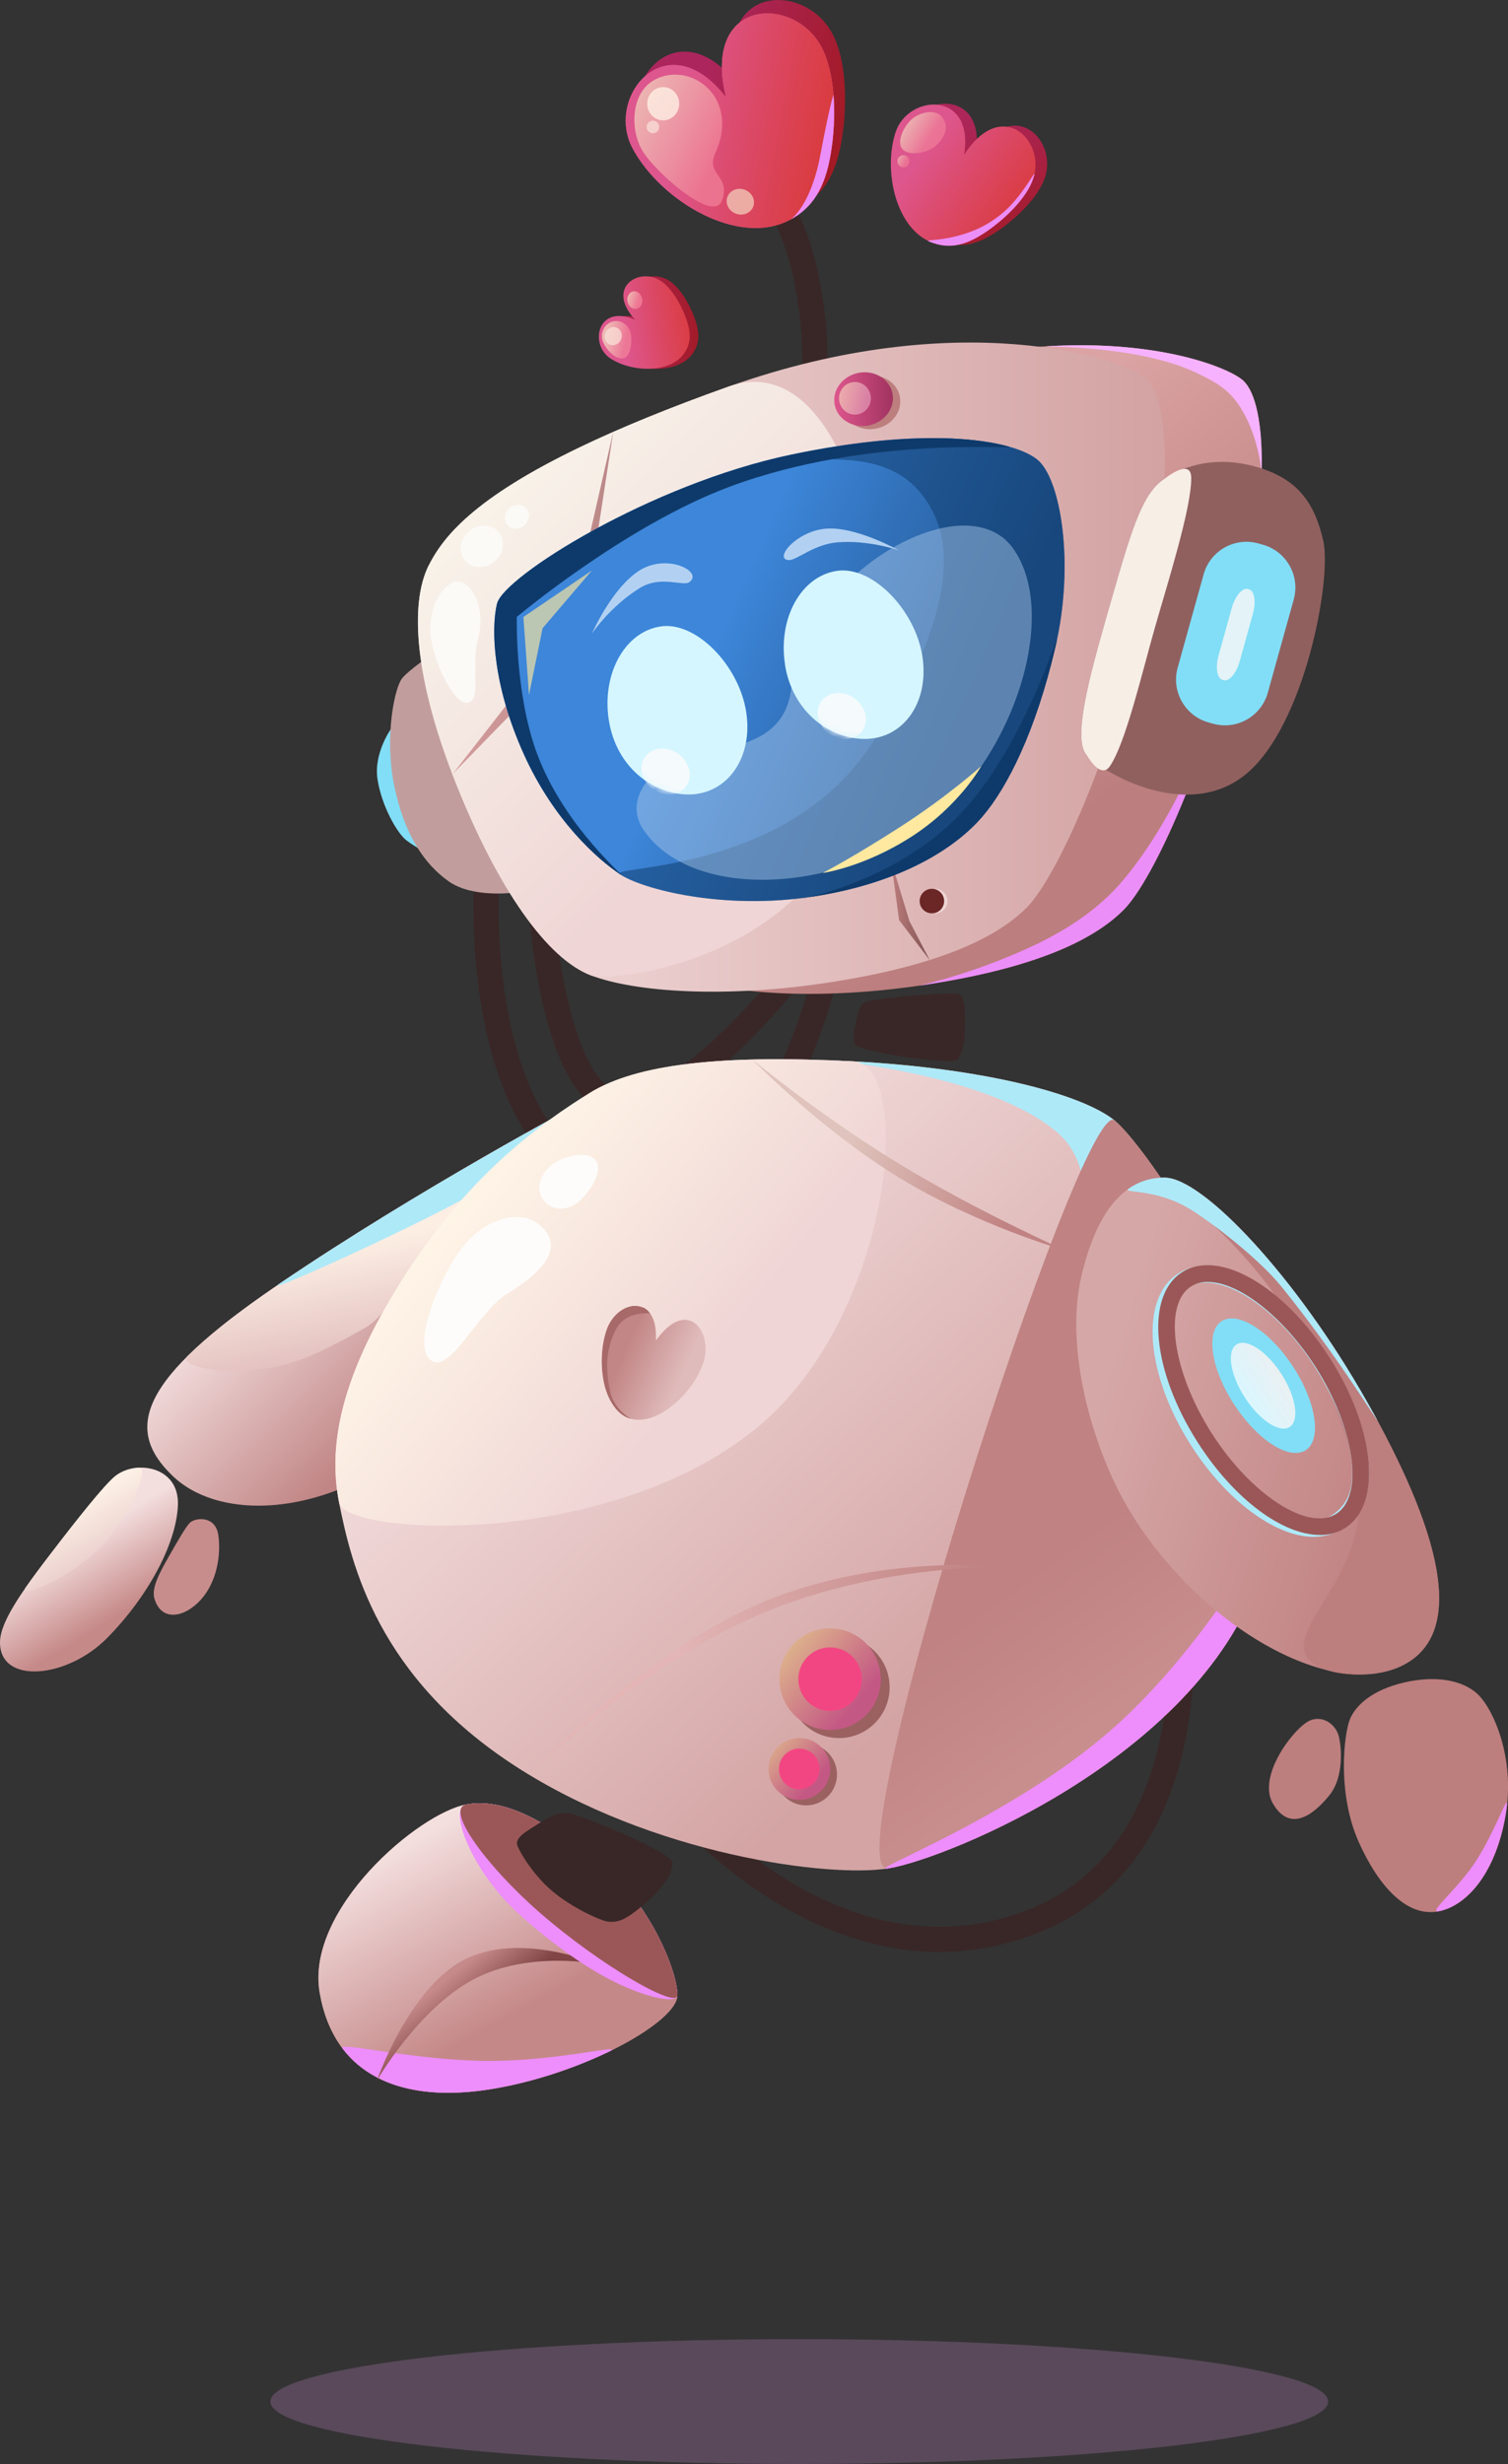 <svg width="259" height="423" viewBox="0 0 259 423" fill="none" xmlns="http://www.w3.org/2000/svg">
<rect x="0" y="0" width="259" height="423" fill="#333333" stroke="none"/>
<g clip-path="url(#clip0_214801_2)">
<path d="M46.435 412.28C46.435 406.364 87.111 401.559 137.275 401.559C187.439 401.559 228.115 406.364 228.115 412.28C228.115 418.195 187.454 423 137.275 423C87.096 423 46.435 418.195 46.435 412.28Z" fill="#926B94" fill-opacity="0.4"/>
<path d="M107.298 191.783C106.405 191.783 105.527 191.668 104.691 191.408C92.266 187.614 90.61 154.861 90.466 151.138C90.422 149.941 91.344 148.931 92.539 148.888C93.72 148.859 94.742 149.768 94.785 150.965C95.304 163.835 98.788 185.089 105.944 187.267C113.129 189.46 128.291 173.878 136.152 163.547C136.872 162.595 138.225 162.407 139.176 163.143C140.126 163.864 140.313 165.221 139.579 166.173C137.462 168.958 119.709 191.798 107.283 191.798L107.298 191.783Z" fill="#392727"/>
<path d="M112.265 208.246C109.947 208.246 107.571 207.814 105.167 206.919C92.827 202.417 84.908 189.634 82.259 169.953C80.646 157.963 81.553 147.849 81.596 147.43C81.711 146.247 82.763 145.367 83.943 145.482C85.124 145.598 86.002 146.651 85.887 147.834C85.887 147.935 84.98 157.905 86.535 169.376C88.234 181.914 93.086 197.901 106.65 202.85C111.2 204.524 115.375 204.221 119.407 201.97C134.424 193.544 141.105 161.267 141.177 160.935C141.408 159.767 142.559 159.016 143.726 159.247C144.892 159.478 145.655 160.632 145.41 161.801C145.122 163.201 138.269 196.357 121.523 205.75C118.557 207.41 115.476 208.246 112.279 208.246H112.265Z" fill="#392727"/>
<path d="M161.378 335.116C134.813 335.116 115.217 311.583 114.986 311.295C114.238 310.371 114.367 309.015 115.289 308.25C116.21 307.5 117.564 307.63 118.327 308.553C118.586 308.871 144.762 340.253 176.439 327.902C207.914 315.638 199.966 270.289 199.88 269.827C199.664 268.658 200.441 267.519 201.608 267.302C202.774 267.086 203.911 267.865 204.127 269.034C204.214 269.524 212.824 318.365 178.008 331.927C172.263 334.164 166.677 335.102 161.393 335.102L161.378 335.116Z" fill="#392727"/>
<path d="M137.88 81.463C137.678 81.463 137.462 81.434 137.261 81.377C136.123 81.03 135.475 79.818 135.821 78.678C135.864 78.534 140.097 64.077 136.037 46.676C132.077 29.679 119.839 22.696 119.723 22.624C118.687 22.047 118.298 20.734 118.874 19.68C119.45 18.642 120.76 18.252 121.797 18.829C122.373 19.147 135.821 26.736 140.241 45.681C144.575 64.264 140.14 79.299 139.953 79.919C139.665 80.857 138.816 81.449 137.894 81.449L137.88 81.463Z" fill="#392727"/>
<path d="M110.523 23.187C105.714 14.212 116.455 1.371 126.563 14.414C122.358 -2.626 138.125 -3.232 142.934 5.728C145.338 10.215 145.511 17.43 144.705 23.129C143.898 28.828 142.099 32.998 137.621 35.407C128.665 40.227 115.332 32.161 110.523 23.187Z" fill="url(#paint0_linear_214801_2)"/>
<path d="M155.835 22.508C158.038 15.972 169.341 15.352 167.598 26.404C174.063 16.434 181.666 23.966 179.463 30.502C178.368 33.763 174.87 37.197 171.688 39.433C168.491 41.669 165.611 42.708 162.343 41.597C155.82 39.39 153.632 29.044 155.835 22.508Z" fill="url(#paint1_linear_214801_2)"/>
<path d="M106.347 61.552C102.661 59.171 104.043 52.087 110.566 54.886C105.44 49.345 111.257 45.81 114.929 48.191C116.772 49.374 118.341 52.072 119.219 54.381C120.098 56.704 120.285 58.652 119.104 60.499C116.729 64.192 110.019 63.933 106.347 61.552Z" fill="url(#paint2_linear_214801_2)"/>
<path d="M108.651 25.481C103.842 16.506 114.583 3.665 124.691 16.708C120.487 -0.332 136.253 -0.938 141.062 8.022C143.467 12.509 143.639 19.724 142.833 25.423C142.027 31.122 140.227 35.292 135.749 37.702C126.793 42.521 113.46 34.455 108.651 25.481Z" fill="#DD568D"/>
<path d="M108.651 25.481C103.842 16.506 114.583 3.665 124.691 16.708C120.487 -0.332 136.253 -0.938 141.062 8.022C143.467 12.509 143.639 19.724 142.833 25.423C142.027 31.122 140.227 35.292 135.749 37.702C126.793 42.521 113.46 34.455 108.651 25.481Z" fill="url(#paint3_linear_214801_2)"/>
<path d="M143.164 16.261C143.164 16.261 143.236 17.3 143.265 18.324C143.279 19.031 143.265 19.767 143.265 20.012C143.236 21.888 143.078 23.735 142.833 25.437C142.315 29.088 141.393 32.103 139.622 34.441C139.305 34.859 138.974 35.249 138.6 35.609C138.096 36.114 137.549 36.576 136.93 36.995C136.555 37.254 135.749 37.716 135.749 37.716C135.749 37.716 139.205 35.523 140.889 26.635C142.675 17.184 143.164 16.261 143.164 16.261Z" fill="#EC8EF8"/>
<path d="M153.833 22.653C156.036 16.117 167.354 15.496 165.597 26.548C172.062 16.578 179.664 24.11 177.461 30.646C176.367 33.907 172.868 37.341 169.686 39.577C166.49 41.814 163.61 42.853 160.342 41.742C153.819 39.534 151.63 29.189 153.833 22.653Z" fill="url(#paint4_linear_214801_2)"/>
<path d="M177.461 30.646C176.367 33.907 172.868 37.341 169.686 39.577C166.49 41.814 163.61 42.853 160.342 41.742C157.332 40.732 161.954 42.045 168.218 39.145C170.003 38.322 172.091 36.822 173.415 35.436C176.626 32.089 178.296 28.136 177.461 30.646Z" fill="#EC8EF8"/>
<path d="M104.864 61.552C101.178 59.171 102.56 52.087 109.083 54.886C103.957 49.345 109.774 45.81 113.446 48.191C115.289 49.374 116.858 52.072 117.736 54.381C118.615 56.704 118.816 58.652 117.621 60.499C115.245 64.192 108.536 63.933 104.864 61.552Z" fill="url(#paint5_linear_214801_2)"/>
<path opacity="0.74" d="M111.775 14.111C115.231 11.716 120.069 12.726 122.603 16.376C123.726 18.007 125.051 21.455 122.862 26.274C121.134 30.112 125.555 30.083 124.014 34.398C122.589 38.351 113.187 30.055 110.667 26.404C108.133 22.754 108.334 16.506 111.79 14.111H111.775Z" fill="url(#paint6_linear_214801_2)"/>
<path opacity="0.71" d="M124.921 33.835C125.324 32.695 126.649 32.118 127.887 32.565C129.126 33.012 129.788 34.282 129.385 35.422C128.982 36.562 127.657 37.124 126.419 36.692C125.18 36.259 124.518 34.975 124.921 33.835Z" fill="url(#paint7_linear_214801_2)"/>
<path opacity="0.77" d="M103.424 58.219C103.151 56.791 104.029 55.42 105.383 55.16C106.736 54.9 108.061 55.853 108.334 57.281C108.608 58.709 108.349 61.263 106.995 61.523C105.642 61.783 103.712 59.647 103.424 58.219Z" fill="url(#paint8_linear_214801_2)"/>
<path opacity="0.83" d="M107.773 51.769C107.614 50.947 108.046 50.168 108.737 50.023C109.429 49.879 110.12 50.456 110.278 51.279C110.436 52.101 110.004 52.88 109.313 53.025C108.622 53.169 107.931 52.592 107.773 51.769Z" fill="url(#paint9_linear_214801_2)"/>
<path opacity="0.69" d="M155 25.596C153.891 24.326 155.259 21.657 156.612 20.46C157.966 19.262 160.586 18.699 161.695 19.969C163.322 21.83 162.012 23.879 160.644 25.077C159.29 26.274 156.108 26.866 154.985 25.596H155Z" fill="url(#paint10_linear_214801_2)"/>
<path opacity="0.65" d="M154.136 27.688C154.136 27.111 154.597 26.635 155.158 26.635C155.72 26.635 156.18 27.111 156.18 27.688C156.18 28.265 155.72 28.741 155.158 28.741C154.597 28.741 154.136 28.265 154.136 27.688Z" fill="url(#paint11_linear_214801_2)"/>
<path opacity="0.74" d="M111.156 17.805C111.156 16.232 112.38 14.948 113.906 14.948C115.433 14.948 116.657 16.232 116.657 17.805C116.657 19.378 115.433 20.662 113.906 20.662C112.38 20.662 111.156 19.378 111.156 17.805Z" fill="#FFF6E8"/>
<path opacity="0.74" d="M111.056 21.801C111.056 21.21 111.545 20.719 112.135 20.719C112.726 20.719 113.215 21.21 113.215 21.801C113.215 22.393 112.726 22.884 112.135 22.884C111.545 22.884 111.056 22.393 111.056 21.801Z" fill="#FAE0D8"/>
<path opacity="0.74" d="M104.835 59.2C104.072 58.955 103.669 58.075 103.943 57.252C104.216 56.43 105.051 55.968 105.814 56.213C106.578 56.459 106.981 57.339 106.707 58.161C106.434 58.984 105.599 59.445 104.835 59.2Z" fill="#FAE1D8"/>
<path opacity="0.74" d="M150.579 149.869H162.458V161.383H150.579V149.869Z" fill="#FAE1D8"/>
<path d="M67.299 124.936L75.246 129.308V147.632C75.246 147.632 71.344 145.454 69.79 144.256C68.234 143.058 65.542 138.398 64.836 133.767C64.145 129.135 67.299 124.922 67.299 124.922V124.936Z" fill="#81DEF6"/>
<path d="M69.055 116.452C70.293 114.952 74.109 112.383 74.109 112.383L88.45 153.216C88.45 153.216 81.251 154.255 77.075 151.312C72.9 148.368 69.415 143.304 67.702 134.834C65.974 126.35 67.817 117.967 69.055 116.467V116.452Z" fill="#C19E9D"/>
<path d="M90.307 97.45C93.648 90.827 105.411 80.987 144.978 66.905C184.545 52.823 209.268 61.927 213.314 65.159C217.374 68.391 218.411 83.772 212.954 106.944C207.497 130.116 198.195 150.994 192.969 156.217C187.742 161.44 177.793 166.101 159.55 168.958C141.307 171.814 125.756 170.703 118.183 167.832C110.609 164.946 102.258 153.014 95.073 135.094C87.903 117.174 86.967 104.087 90.293 97.464L90.307 97.45Z" fill="url(#paint12_linear_214801_2)"/>
<path d="M179.981 59.431C198.973 58.334 210.65 63.009 213.314 65.159C217.374 68.391 218.411 83.772 212.954 106.944C209.93 119.785 222.845 87.783 213.688 71.046C211.615 67.251 209.455 65.866 205.265 63.904C194.581 58.911 176.842 59.618 179.967 59.445L179.981 59.431Z" fill="#F6B2FF"/>
<path d="M212.954 106.944C207.497 130.116 198.195 150.994 192.969 156.217C187.742 161.44 177.793 166.101 159.55 168.958C154.654 169.722 161.695 168.77 171.486 164.918C178.44 162.176 186.878 158.295 192.94 151.052C210.146 130.491 215.905 94.406 212.954 106.944Z" fill="#EC8EF8"/>
<path d="M73.634 97.075C76.974 90.452 85.527 80.468 125.108 66.385C164.676 52.303 192.609 61.552 196.655 64.784C200.715 68.016 201.752 83.397 196.295 106.569C190.838 129.741 181.536 150.619 176.309 155.842C171.083 161.065 161.133 165.726 142.891 168.582C124.648 171.439 109.097 170.328 101.524 167.457C93.95 164.571 85.585 152.639 78.414 134.719C71.244 116.799 70.308 103.712 73.634 97.075Z" fill="url(#paint13_linear_214801_2)"/>
<path d="M73.634 97.075C76.082 92.198 81.352 85.518 99.681 76.731C106.29 73.556 114.612 70.108 125.094 66.371C147.455 58.407 157.707 110.811 145.122 141.587C135.447 165.249 104.807 168.698 101.509 167.457C93.936 164.571 85.57 152.639 78.4 134.719C71.229 116.799 70.293 103.712 73.62 97.075H73.634Z" fill="url(#paint14_linear_214801_2)"/>
<path d="M153.013 147.647L156.18 158.107L159.708 164.86L154.424 157.963L153.013 147.661V147.647Z" fill="url(#paint15_linear_214801_2)"/>
<path d="M105.325 74.134L99.767 110.263L77.737 132.886L97.751 107.247L105.325 74.119V74.134Z" fill="url(#paint16_linear_214801_2)"/>
<path d="M85.383 103.597C86.492 99.023 111.66 83.123 135.907 78.044C160.154 72.965 174.107 75.634 178.138 78.88C182.184 82.127 184.617 96.743 181.263 111.07C177.908 125.398 173.084 135.094 168.707 140.187C164.33 145.295 155.288 151.456 139.709 153.894C124.129 156.318 110.206 152.596 106.448 150.056C102.69 147.517 95.16 140.995 89.933 129.395C84.721 117.809 84.274 108.156 85.369 103.582L85.383 103.597Z" fill="url(#paint17_linear_214801_2)"/>
<path opacity="0.5" d="M161.076 75.216C170.147 75.317 175.806 77.005 178.138 78.895C182.184 82.141 184.617 96.757 181.263 111.085C177.908 125.412 173.084 135.108 168.707 140.202C164.33 145.309 155.288 151.47 139.709 153.909C124.129 156.333 110.206 152.61 106.448 150.071C104.36 148.657 133.416 149.912 148.304 129.683C157.188 117.621 165.583 99.874 160.615 88.692C154.611 75.201 139.723 80.569 139.939 77.899C140.068 76.341 160.586 75.201 161.061 75.201L161.076 75.216Z" fill="#0E3A6B"/>
<path d="M181.263 111.085C177.908 125.412 173.084 135.108 168.707 140.202C164.33 145.309 155.288 151.47 139.709 153.909C131.789 155.15 151.184 153.433 164.186 140.49C176.785 127.952 182.904 104.029 181.263 111.085Z" fill="#0E3A6B"/>
<path d="M85.383 103.597C86.492 99.023 111.66 83.123 135.907 78.044C147.282 75.663 156.396 74.985 163.279 75.273C167.411 75.447 170.737 75.966 173.271 76.673C175.518 77.308 149.571 74.538 125.353 83.541C107.427 90.207 88.767 105.905 88.767 105.905C88.767 105.905 88.407 118.703 92.093 128.991C96.859 142.265 108.55 151.485 106.448 150.056C102.69 147.517 95.16 140.995 89.933 129.395C84.721 117.809 84.274 108.156 85.369 103.582L85.383 103.597Z" fill="#0E3A6B"/>
<path d="M200.038 82.156C203.638 79.818 209.08 78.202 215.934 80.194C222.788 82.185 225.797 86.239 227.28 92.891C228.763 99.542 224.055 124.633 213.99 132.901C203.926 141.168 189.484 132.656 186.676 129.683C183.869 126.711 187.785 113.783 191.212 101.836C194.639 89.889 196.439 84.493 200.038 82.17V82.156Z" fill="#90605F"/>
<path d="M200.038 82.156C200.355 81.954 204.502 78.65 204.588 81.939C204.718 87.033 200.413 100.48 198.325 107.853C196.165 115.428 193.328 127.577 190.636 131.516C189.038 133.868 186.82 129.828 186.676 129.683C183.869 126.711 187.785 113.783 191.212 101.836C194.639 89.889 196.439 84.493 200.038 82.17V82.156Z" fill="#F7EEE6"/>
<path opacity="0.47" d="M110.624 142.626C106.794 137.143 112.135 131.328 118.082 129.856C124.907 128.168 134.856 128.096 135.922 118.011C137.966 98.604 165.813 82.459 174.049 94.218C182.285 105.977 173.545 131.559 158.052 142.452C142.574 153.346 118.874 154.37 110.624 142.611V142.626Z" fill="#AAC9EB"/>
<path d="M144.618 70.021C144.143 67.525 145.986 65.073 148.722 64.553C151.472 64.034 154.078 65.621 154.553 68.117C155.029 70.613 153.185 73.066 150.45 73.585C147.714 74.105 145.094 72.518 144.618 70.021Z" fill="#BD7E7E"/>
<path d="M143.351 69.473C142.876 66.977 144.719 64.539 147.455 64.005C150.191 63.485 152.811 65.073 153.286 67.569C153.761 70.065 151.918 72.503 149.183 73.037C146.433 73.556 143.826 71.969 143.351 69.473Z" fill="url(#paint18_linear_214801_2)"/>
<path d="M206.719 98.604C207.857 94.535 212.061 92.155 216.121 93.295L216.899 93.511C220.959 94.651 223.335 98.864 222.197 102.933L217.748 118.92C216.611 122.988 212.406 125.369 208.346 124.244L207.569 124.027C203.508 122.887 201.132 118.674 202.27 114.605L206.719 98.619V98.604Z" fill="#81DEF6"/>
<path d="M211.557 104.376C212.133 102.312 213.371 100.855 214.321 101.115L214.509 101.158C215.459 101.418 215.761 103.322 215.185 105.386L212.925 113.509C212.349 115.572 211.111 117.044 210.16 116.77L209.973 116.726C209.023 116.467 208.72 114.562 209.296 112.499L211.557 104.376Z" fill="#E3F3F7"/>
<path d="M104.576 123.695C103.309 115.76 107.254 108.531 113.388 107.55C119.522 106.569 126.894 114.216 128.147 122.152C129.414 130.087 124.892 136.392 118.269 136.392C112.063 136.392 105.829 131.617 104.576 123.681V123.695Z" fill="#D5F6FF"/>
<mask id="mask0_214801_2" style="mask-type:luminance" maskUnits="userSpaceOnUse" x="104" y="107" width="25" height="30">
<path d="M104.576 123.695C103.309 115.76 107.254 108.531 113.388 107.55C119.522 106.569 126.894 114.216 128.147 122.152C129.414 130.087 124.892 136.392 118.269 136.392C112.063 136.392 105.829 131.617 104.576 123.681V123.695Z" fill="white"/>
</mask>
<g mask="url(#mask0_214801_2)">
<path d="M110.768 129.957C111.948 128.269 114.497 128.024 116.455 129.395C118.413 130.765 119.047 133.262 117.866 134.95C116.685 136.638 114.137 136.883 112.179 135.512C110.22 134.127 109.587 131.646 110.768 129.957Z" fill="#F5FAFC"/>
</g>
<path d="M134.842 114.158C133.575 106.223 137.52 98.994 143.654 98.013C149.787 97.032 157.159 104.679 158.412 112.614C159.665 120.55 155.158 126.855 148.535 126.855C142.329 126.855 136.095 122.079 134.827 114.144L134.842 114.158Z" fill="#D5F6FF"/>
<mask id="mask1_214801_2" style="mask-type:luminance" maskUnits="userSpaceOnUse" x="134" y="97" width="25" height="30">
<path d="M134.842 114.158C133.575 106.223 137.52 98.994 143.654 98.013C149.787 97.032 157.159 104.679 158.412 112.614C159.665 120.55 155.158 126.855 148.535 126.855C142.329 126.855 136.095 122.079 134.827 114.144L134.842 114.158Z" fill="white"/>
</mask>
<g mask="url(#mask1_214801_2)">
<path d="M141.033 120.42C142.214 118.732 144.762 118.487 146.721 119.857C148.679 121.243 149.312 123.724 148.132 125.412C146.951 127.101 144.402 127.346 142.444 125.975C140.486 124.59 139.853 122.108 141.033 120.42Z" fill="#F5FAFC"/>
</g>
<path d="M118.456 99.888C120.76 98.099 114.569 94.954 109.846 97.926C105.109 100.898 101.668 108.762 101.668 108.762C101.668 108.762 104.792 104.102 109.846 100.971C113.561 98.676 117.333 100.769 118.456 99.903V99.888Z" fill="#B2D1F2"/>
<path d="M135.504 96.151C132.768 96.065 136.757 91.13 141.912 90.755C147.066 90.366 154.424 94.507 154.424 94.507C154.424 94.507 149.312 92.66 143.827 93.107C139.809 93.424 136.829 96.195 135.504 96.151Z" fill="#B2D1F2"/>
<path d="M73.951 108.849C73.576 104.448 75.966 100.105 78.443 99.888C80.919 99.672 83.583 104.159 82.043 109.916C80.891 114.173 82.748 120.435 80.272 120.651C77.795 120.867 74.325 113.249 73.951 108.849Z" fill="#FCFAF7"/>
<path d="M79.811 96.166C78.644 94.709 79.004 92.472 80.632 91.145C82.259 89.832 84.519 89.947 85.7 91.404C86.866 92.862 86.506 95.113 84.879 96.426C83.252 97.739 80.992 97.623 79.811 96.166Z" fill="#FCFAF7"/>
<path d="M87.111 90.063C86.434 89.226 86.65 87.956 87.586 87.206C88.507 86.456 89.803 86.528 90.466 87.35C91.128 88.187 90.926 89.457 89.99 90.207C89.069 90.957 87.773 90.885 87.111 90.063Z" fill="#FCFAF7"/>
<path opacity="0.65" d="M144.1 68.377C144.1 66.833 145.324 65.578 146.836 65.578C148.348 65.578 149.571 66.833 149.571 68.377C149.571 69.92 148.348 71.176 146.836 71.176C145.324 71.176 144.1 69.92 144.1 68.377Z" fill="url(#paint19_linear_214801_2)"/>
<path opacity="0.65" d="M89.89 105.92L101.668 97.926L93.187 107.853L90.855 119.309L89.89 105.92Z" fill="#FFE89F"/>
<path d="M154.625 141.947C162.833 136.667 168.534 131.516 168.534 131.516C168.534 131.516 164.776 138.34 156.569 143.621C148.362 148.902 141.307 149.869 141.307 149.869C141.307 149.869 146.418 147.228 154.625 141.947Z" fill="#FFE89F"/>
<path d="M158.527 154.688C158.527 153.534 159.463 152.581 160.63 152.581C161.796 152.581 162.732 153.519 162.732 154.688C162.732 155.857 161.796 156.794 160.63 156.794C159.463 156.794 158.527 155.857 158.527 154.688Z" fill="#EFD5D5"/>
<path d="M157.951 154.688C157.951 153.534 158.887 152.581 160.054 152.581C161.22 152.581 162.156 153.519 162.156 154.688C162.156 155.857 161.22 156.794 160.054 156.794C158.887 156.794 157.951 155.857 157.951 154.688Z" fill="url(#paint20_linear_214801_2)"/>
<path d="M47.918 220.438C72.151 204.004 99.753 189.345 99.753 189.345C99.753 189.345 92.741 228.793 75.232 244.823C57.724 260.838 38.156 261.459 29.718 253.436C21.281 245.414 23.686 236.887 47.918 220.453V220.438Z" fill="url(#paint21_linear_214801_2)"/>
<path d="M47.918 220.438C72.151 204.004 99.753 189.345 99.753 189.345C99.753 189.345 91.416 197.757 73.907 213.787C69.53 217.784 67.471 225.301 62.533 228.057C57.795 230.697 52.454 233.568 47.889 234.535C38.113 236.598 30.712 234.304 32.094 232.919C33.779 231.245 35.795 229.471 38.17 227.566C40.92 225.373 44.16 223.007 47.918 220.453V220.438Z" fill="url(#paint22_linear_214801_2)"/>
<path d="M47.918 220.438C72.151 204.004 99.753 189.345 99.753 189.345C99.753 189.345 103.021 186.156 85.527 202.172C81.15 206.169 44.16 222.992 47.918 220.438Z" fill="#AEE9F8"/>
<path d="M101.236 187.657C109.328 182.636 123.942 181.034 146.49 182.203C169.038 183.372 185.798 187.816 191.428 192.346C197.043 196.862 226.416 237.695 216.712 269.409C206.993 301.123 162.703 319.086 152.581 320.745C142.459 322.405 112.035 318.466 88.45 303.157C64.865 287.848 60.373 268.658 58.242 257.996C56.111 247.319 59.063 235.083 69.991 218.231C80.905 201.393 93.144 192.678 101.236 187.657Z" fill="url(#paint23_linear_214801_2)"/>
<path d="M146.49 182.217C169.038 183.386 185.798 187.83 191.428 192.361C193.242 193.818 190.665 202.547 187.454 210.555C186.676 212.488 183.235 213.57 182.846 215.432C181.219 223.194 192.076 203.341 181.522 194.352C168.074 182.881 133.848 181.583 146.476 182.232L146.49 182.217Z" fill="#AEE9F8"/>
<path d="M101.236 187.657C109.328 182.636 123.942 181.034 146.49 182.203C157.159 182.766 153.258 225.662 130.364 244.808C104.864 266.119 59.379 263.608 58.256 257.996C56.125 247.319 59.077 235.083 70.005 218.231C80.919 201.393 93.158 192.678 101.25 187.657H101.236Z" fill="url(#paint24_linear_214801_2)"/>
<path d="M191.428 192.346C197.043 196.862 226.416 237.695 216.712 269.409C206.993 301.123 162.703 319.086 152.581 320.745C142.459 322.405 185.798 187.816 191.428 192.346Z" fill="url(#paint25_linear_214801_2)"/>
<path d="M216.712 269.423C206.993 301.137 162.703 319.1 152.581 320.76C147.772 321.553 175.388 311.569 192.94 295.091C212.277 276.94 221.794 252.787 216.712 269.423Z" fill="#ED8EFC"/>
<path d="M200.038 202.172C206.633 202.172 222.716 219.327 234.681 240.465C246.661 261.603 252.852 280.822 240.138 286.247C227.424 291.672 205.049 278.225 193.602 258.66C187.699 248.56 182.803 231.678 185.712 219.169C188.447 207.438 193.429 202.172 200.024 202.172H200.038Z" fill="url(#paint26_linear_214801_2)"/>
<path d="M200.038 202.172C206.633 202.172 222.716 219.327 234.681 240.465C246.66 261.603 252.852 280.822 240.138 286.247C239.101 286.694 236.481 287.401 233.745 287.459C229.656 287.545 225.149 286.521 224.127 283.765C222.313 278.888 233.558 270.015 233.313 258.472C233.054 246.843 225.567 231.476 218.655 221.881C209.628 209.357 197.864 202.172 200.038 202.172Z" fill="#BD7E7E"/>
<path d="M225.653 263.839C223.205 263.839 220.441 262.988 217.532 261.285C212.838 258.544 208.231 253.884 204.574 248.156C196.712 235.863 195.719 222.891 202.342 218.635C208.965 214.378 220.311 220.684 228.173 232.991C233.817 241.807 236.279 250.969 234.623 256.885C233.99 259.107 232.42 261.213 230.405 262.497C229.022 263.392 227.424 263.825 225.667 263.825L225.653 263.839ZM207.093 220.193C205.898 220.193 204.804 220.467 203.883 221.073C198.8 224.334 200.225 236.036 206.978 246.597C210.405 251.95 214.653 256.279 218.972 258.789C222.975 261.127 226.488 261.588 228.835 260.073C230.246 259.165 231.398 257.65 231.83 256.106C233.284 250.955 230.937 242.687 225.739 234.55C220.21 225.892 212.493 220.193 207.093 220.193Z" fill="#AEE9F8"/>
<path d="M226.675 263.507C220.326 263.507 211.989 257.433 205.711 247.622C197.85 235.329 196.655 222.487 203.004 218.418C209.354 214.335 220.498 220.785 228.36 233.078C236.222 245.371 237.417 258.212 231.067 262.295C229.771 263.118 228.288 263.522 226.675 263.522V263.507ZM207.453 220.063C206.359 220.063 205.38 220.323 204.545 220.857C199.721 223.959 201.363 235.502 208.13 246.078C214.897 256.654 224.688 262.974 229.512 259.871C234.335 256.769 232.694 245.227 225.941 234.651C220.34 225.907 212.68 220.078 207.468 220.078L207.453 220.063Z" fill="#9B5757"/>
<path d="M200.038 202.172C206.633 202.172 222.716 219.327 234.681 240.465C240.613 250.94 231.499 234.838 219.937 220.698C216.323 216.283 208.792 210.324 204.516 207.655C198.454 203.889 192.609 204.928 193.847 204.062C195.704 202.778 197.763 202.158 200.024 202.158L200.038 202.172Z" fill="#AEE9F8"/>
<path d="M231.859 295.106C232.881 292.74 235.617 290.157 241.059 288.858C246.502 287.574 251.225 288.382 253.831 290.878C256.437 293.374 260.238 301.656 258.626 311.424C257.013 321.193 252.19 327.051 247.179 328.104C242.168 329.157 237.229 324.771 233.399 316.301C229.569 307.832 230.851 297.472 231.873 295.106H231.859Z" fill="#BD7E7E"/>
<path d="M258.611 311.424C256.999 321.193 252.175 327.051 247.164 328.104C244.933 328.58 250.548 324.223 253.701 319.173C257.618 312.896 259.504 306.014 258.611 311.424Z" fill="#ED8EFC"/>
<path d="M225.092 295.308C227.554 294.442 229.426 296.318 229.886 297.876C230.347 299.434 231.009 304.917 228.274 308.265C225.538 311.612 221.578 314.584 218.655 309.679C215.733 304.773 222.615 296.188 225.092 295.322V295.308Z" fill="#BD7E7E"/>
<path d="M19.827 253.379C23.426 250.565 30.87 251.734 30.554 258.472C30.251 265.21 25.241 274.3 18.372 281.226C11.519 288.166 -0.101 289.262 9.65251e-07 281.875C0.043 278.253 4.147 272.727 8.538 266.956C13.103 260.983 17.998 254.807 19.827 253.379Z" fill="url(#paint27_linear_214801_2)"/>
<path d="M19.827 253.379C20.95 252.499 22.447 252.008 23.974 251.95C25.543 251.893 22.678 260.117 17.408 265.441C11.49 271.414 3.052 274.473 4.392 272.554C5.644 270.751 7.07 268.86 8.538 266.956C13.103 260.983 17.998 254.807 19.827 253.379Z" fill="url(#paint28_linear_214801_2)"/>
<path d="M32.598 261.415C33.693 260.449 37.019 260.232 37.494 263.522C37.969 266.812 37.321 271.472 34.513 274.603C31.706 277.72 27.717 278.47 26.522 274.43C25.946 272.511 27.616 269.654 29.042 267.129C30.626 264.33 32.037 261.935 32.613 261.415H32.598Z" fill="#C78D8C"/>
<path d="M80.156 309.765C88.45 308.265 97.406 315.609 104.331 321.106C111.257 326.603 116.34 338.045 116.34 342.532C116.34 347.02 100.775 355.821 84.879 358.548C68.998 361.275 57.364 356.34 54.901 342.085C52.439 327.815 71.849 311.266 80.142 309.765H80.156Z" fill="#C78D8C"/>
<path d="M80.156 309.765C88.45 308.265 97.406 315.609 104.331 321.106C111.257 326.603 116.34 338.045 116.34 342.532C116.34 347.02 100.775 355.821 84.879 358.548C68.998 361.275 57.364 356.34 54.901 342.085C52.439 327.815 71.849 311.266 80.142 309.765H80.156Z" fill="url(#paint29_linear_214801_2)"/>
<path d="M104.504 352.257C98.918 354.941 91.934 357.35 84.894 358.562C73.303 360.553 63.972 358.461 58.818 351.651C57.853 350.381 71.085 353.729 83.742 353.801C96.139 353.859 107.989 350.598 104.504 352.272V352.257Z" fill="#ED8EFC"/>
<path d="M81.395 339.762C90.898 334.77 102.748 337.208 102.748 337.208C102.748 337.208 89.17 331.466 79.667 336.458C70.164 341.45 64.736 357.163 64.736 357.163C64.736 357.163 71.892 344.754 81.395 339.762Z" fill="url(#paint30_linear_214801_2)"/>
<path d="M80.156 309.765C88.45 308.265 97.406 315.609 104.331 321.106C111.257 326.603 116.34 338.045 116.34 342.532C116.34 343.946 111.358 343.153 105.311 340.123C99.998 337.468 93.921 332.981 88.767 328.248C81.164 321.279 76.744 310.357 80.142 309.751L80.156 309.765Z" fill="#ED8EFC"/>
<path d="M80.156 309.765C88.45 308.265 97.406 315.609 104.331 321.106C111.257 326.603 116.34 338.045 116.34 342.532C116.34 344.942 103.208 337.526 92.611 328.263C83.468 320.269 76.298 310.458 80.142 309.765H80.156Z" fill="#9B5757"/>
<path d="M148.362 172.161C149.168 171.353 163.394 170.256 164.589 170.631C165.799 171.006 165.712 173.402 165.712 176.302C165.712 179.202 165.266 180.601 164.575 181.842C163.884 183.097 147.21 180.443 146.836 179.332C146.461 178.221 146.634 177.211 147.009 175.422C147.383 173.632 147.556 172.969 148.348 172.161H148.362Z" fill="#392727"/>
<path d="M97.535 311.251C99.047 311.266 115.533 317.917 115.533 319.851C115.533 321.784 113.561 324.468 110.552 326.993C107.542 329.518 106.261 330.109 104.346 329.879C103.352 329.763 98.342 327.657 94.656 324.482C91.186 321.481 88.997 317.398 88.824 316.734C88.479 315.378 90.523 314.325 92.769 312.896C95.26 311.309 96.023 311.237 97.535 311.251Z" fill="#392727"/>
<path d="M130.364 275.324C151.011 266.408 173.43 268.99 173.43 268.99C173.43 268.99 151.011 268.283 130.364 277.2C109.716 286.102 90.855 304.629 90.855 304.629C90.855 304.629 109.716 284.241 130.364 275.324Z" fill="url(#paint31_linear_214801_2)"/>
<path d="M129.154 181.842C129.154 181.842 140.716 191.423 154.136 199.618C167.555 207.814 182.846 214.624 182.846 214.624C182.846 214.624 167.843 210.367 154.424 202.172C141.004 193.977 129.154 181.842 129.154 181.842Z" fill="url(#paint32_linear_214801_2)"/>
<path d="M212.003 241.187C208.001 235.069 207.021 228.634 209.8 226.816C212.579 224.998 218.065 228.475 222.068 234.578C226.071 240.696 227.05 247.131 224.271 248.949C221.492 250.767 216.006 247.29 212.003 241.172V241.187Z" fill="#81DEF6"/>
<path d="M213.803 239.917C211.283 236.007 210.636 231.938 212.363 230.813C214.091 229.687 217.547 231.952 220.067 235.848C222.586 239.758 223.234 243.841 221.506 244.967C219.779 246.092 216.323 243.827 213.803 239.917Z" fill="url(#paint33_linear_214801_2)"/>
<path d="M104.187 228.345C105.973 223.093 113.086 221.91 112.654 230.134C118.154 222.487 122.574 228.749 120.775 234.016C118.975 239.282 112.697 245.039 108.104 243.481C103.511 241.922 102.388 233.612 104.173 228.345H104.187Z" fill="url(#paint34_linear_214801_2)"/>
<path d="M104.187 228.345C104.49 227.465 104.936 226.7 105.469 226.08C106.088 225.359 106.822 224.81 107.6 224.507C107.974 224.349 108.579 224.19 108.953 224.19C109.328 224.19 109.846 224.276 110.465 224.478C111.156 224.695 111.646 225.488 111.646 225.488C111.646 225.488 108.219 225.056 106.347 227.364C105.267 228.706 104.49 231.375 104.331 233.15C104.159 235.141 104.461 238.719 105.311 240.364C106.506 242.687 108.421 243.582 108.421 243.582C108.421 243.582 107.686 243.423 107.024 242.976C106.462 242.601 106.03 242.139 105.901 241.995C105.008 240.927 104.259 239.527 103.856 237.911C103.079 234.838 103.252 231.101 104.187 228.374V228.345Z" fill="#A86969"/>
<path d="M79.624 213.859C83.482 209.141 89.314 207.525 92.626 210.252C95.951 212.979 95.707 216.86 87.226 222.011C82.014 225.171 77.234 236.18 73.922 233.453C70.61 230.726 75.765 218.592 79.624 213.873V213.859Z" fill="#FDFCFB"/>
<path d="M94.166 200.498C95.908 198.724 100.429 197.31 102.128 198.998C103.827 200.671 101.567 204.134 99.825 205.909C98.082 207.684 95.404 208.117 93.705 206.443C92.006 204.769 92.424 202.273 94.166 200.513V200.498Z" fill="#FDFCFB"/>
<path d="M135.403 289.666C135.403 284.847 139.291 280.952 144.1 280.952C148.909 280.952 152.797 284.847 152.797 289.666C152.797 294.485 148.909 298.381 144.1 298.381C139.291 298.381 135.403 294.485 135.403 289.666Z" fill="#9B6161"/>
<path d="M133.877 288.267C133.877 283.448 137.765 279.552 142.574 279.552C147.383 279.552 151.271 283.448 151.271 288.267C151.271 293.086 147.383 296.982 142.574 296.982C137.765 296.982 133.877 293.086 133.877 288.267Z" fill="url(#paint35_linear_214801_2)"/>
<path d="M133.157 304.629C133.157 301.7 135.533 299.319 138.456 299.319C141.379 299.319 143.755 301.7 143.755 304.629C143.755 307.558 141.379 309.938 138.456 309.938C135.533 309.938 133.157 307.558 133.157 304.629Z" fill="#9B6161"/>
<path d="M131.991 303.676C131.991 300.747 134.367 298.367 137.29 298.367C140.212 298.367 142.588 300.747 142.588 303.676C142.588 306.605 140.212 308.986 137.29 308.986C134.367 308.986 131.991 306.605 131.991 303.676Z" fill="url(#paint36_linear_214801_2)"/>
<path d="M137.117 288.267C137.117 285.251 139.565 282.813 142.574 282.813C145.583 282.813 148.016 285.251 148.016 288.267C148.016 291.282 145.569 293.721 142.574 293.721C139.579 293.721 137.117 291.282 137.117 288.267Z" fill="#F24682"/>
<path d="M133.791 303.676C133.791 301.743 135.346 300.185 137.275 300.185C139.205 300.185 140.76 301.743 140.76 303.676C140.76 305.61 139.205 307.168 137.275 307.168C135.346 307.168 133.791 305.61 133.791 303.676Z" fill="#F24682"/>
</g>
<defs>
<linearGradient id="paint0_linear_214801_2" x1="146.461" y1="22.783" x2="120.189" y2="14.863" gradientUnits="userSpaceOnUse">
<stop stop-color="#A21921"/>
<stop offset="1" stop-color="#AC265D"/>
</linearGradient>
<linearGradient id="paint1_linear_214801_2" x1="172.623" y1="42.679" x2="164.025" y2="20.544" gradientUnits="userSpaceOnUse">
<stop stop-color="#A31B29"/>
<stop offset="1" stop-color="#AC265A"/>
</linearGradient>
<linearGradient id="paint2_linear_214801_2" x1="104.346" y1="55.377" x2="119.939" y2="55.377" gradientUnits="userSpaceOnUse">
<stop stop-color="#AC2659"/>
<stop offset="1" stop-color="#A31B29"/>
</linearGradient>
<linearGradient id="paint3_linear_214801_2" x1="117.031" y1="18.122" x2="143.816" y2="23.31" gradientUnits="userSpaceOnUse">
<stop stop-color="#DD568D"/>
<stop offset="1" stop-color="#D93939"/>
</linearGradient>
<linearGradient id="paint4_linear_214801_2" x1="158.643" y1="25.885" x2="172.528" y2="35.799" gradientUnits="userSpaceOnUse">
<stop stop-color="#DD568D"/>
<stop offset="1" stop-color="#DA3E49"/>
</linearGradient>
<linearGradient id="paint5_linear_214801_2" x1="106.794" y1="56.112" x2="117.896" y2="54.331" gradientUnits="userSpaceOnUse">
<stop stop-color="#DD568D"/>
<stop offset="1" stop-color="#DA3D45"/>
</linearGradient>
<linearGradient id="paint6_linear_214801_2" x1="123.841" y1="26.404" x2="108.853" y2="18.264" gradientUnits="userSpaceOnUse">
<stop stop-color="#F28099"/>
<stop offset="1" stop-color="#F2D4BE"/>
</linearGradient>
<linearGradient id="paint7_linear_214801_2" x1="163.282" y1="41.292" x2="161.207" y2="41.846" gradientUnits="userSpaceOnUse">
<stop stop-color="#F28099"/>
<stop offset="1" stop-color="#F2D4BE"/>
</linearGradient>
<linearGradient id="paint8_linear_214801_2" x1="107.427" y1="58.551" x2="104.014" y2="57.89" gradientUnits="userSpaceOnUse">
<stop stop-color="#F28099"/>
<stop offset="1" stop-color="#F2D4BE"/>
</linearGradient>
<linearGradient id="paint9_linear_214801_2" x1="109.616" y1="51.726" x2="107.513" y2="51.036" gradientUnits="userSpaceOnUse">
<stop stop-color="#F28099"/>
<stop offset="1" stop-color="#F2D4BE"/>
</linearGradient>
<linearGradient id="paint10_linear_214801_2" x1="159.737" y1="23.663" x2="155.974" y2="21.289" gradientUnits="userSpaceOnUse">
<stop stop-color="#F28099"/>
<stop offset="1" stop-color="#F2D4BE"/>
</linearGradient>
<linearGradient id="paint11_linear_214801_2" x1="155.504" y1="27.876" x2="154.034" y2="27.085" gradientUnits="userSpaceOnUse">
<stop stop-color="#F28099"/>
<stop offset="1" stop-color="#F2D4BE"/>
</linearGradient>
<linearGradient id="paint12_linear_214801_2" x1="148.866" y1="97.883" x2="184.994" y2="141.296" gradientUnits="userSpaceOnUse">
<stop stop-color="#DBA3A3"/>
<stop offset="1" stop-color="#BC7E7E"/>
</linearGradient>
<linearGradient id="paint13_linear_214801_2" x1="71.791" y1="114.533" x2="200.038" y2="114.533" gradientUnits="userSpaceOnUse">
<stop stop-color="#F4DFDF"/>
<stop offset="1" stop-color="#D3A2A2"/>
</linearGradient>
<linearGradient id="paint14_linear_214801_2" x1="86.031" y1="85.532" x2="132.029" y2="131.29" gradientUnits="userSpaceOnUse">
<stop stop-color="#F8F2E9"/>
<stop offset="1" stop-color="#EFD5D5"/>
</linearGradient>
<linearGradient id="paint15_linear_214801_2" x1="153.013" y1="156.261" x2="159.708" y2="156.261" gradientUnits="userSpaceOnUse">
<stop stop-color="#BD7E7E"/>
<stop offset="1" stop-color="#805252"/>
</linearGradient>
<linearGradient id="paint16_linear_214801_2" x1="78.213" y1="103.524" x2="109.328" y2="103.524" gradientUnits="userSpaceOnUse">
<stop stop-color="#D39B9B"/>
<stop offset="1" stop-color="#B78585"/>
</linearGradient>
<linearGradient id="paint17_linear_214801_2" x1="124.576" y1="106.583" x2="166.028" y2="124.815" gradientUnits="userSpaceOnUse">
<stop stop-color="#3D86D9"/>
<stop offset="1" stop-color="#225590"/>
</linearGradient>
<linearGradient id="paint18_linear_214801_2" x1="143.265" y1="68.521" x2="153.358" y2="68.521" gradientUnits="userSpaceOnUse">
<stop stop-color="#DD568D"/>
<stop offset="1" stop-color="#A13360"/>
</linearGradient>
<linearGradient id="paint19_linear_214801_2" x1="148.981" y1="68.954" x2="144.66" y2="67.804" gradientUnits="userSpaceOnUse">
<stop stop-color="#E9A0BE"/>
<stop offset="1" stop-color="#F6D6BE"/>
</linearGradient>
<linearGradient id="paint20_linear_214801_2" x1="153.498" y1="150.713" x2="157.705" y2="150.713" gradientUnits="userSpaceOnUse">
<stop stop-color="#D39B9B"/>
<stop offset="1" stop-color="#6B2626"/>
</linearGradient>
<linearGradient id="paint21_linear_214801_2" x1="77.305" y1="233.972" x2="52.503" y2="209.236" gradientUnits="userSpaceOnUse">
<stop stop-color="#C18585"/>
<stop offset="1" stop-color="#F3DEDE"/>
</linearGradient>
<linearGradient id="paint22_linear_214801_2" x1="70.049" y1="231.75" x2="66.073" y2="212.492" gradientUnits="userSpaceOnUse">
<stop stop-color="#E1BDBD"/>
<stop offset="1" stop-color="#FCEEE3"/>
</linearGradient>
<linearGradient id="paint23_linear_214801_2" x1="98.183" y1="204.365" x2="169.384" y2="280.89" gradientUnits="userSpaceOnUse">
<stop stop-color="#F4DFDF"/>
<stop offset="1" stop-color="#D4A4A4"/>
</linearGradient>
<linearGradient id="paint24_linear_214801_2" x1="80.919" y1="202.489" x2="121.604" y2="235.304" gradientUnits="userSpaceOnUse">
<stop stop-color="#FFF5E7"/>
<stop offset="1" stop-color="#EFD5D5"/>
</linearGradient>
<linearGradient id="paint25_linear_214801_2" x1="179.751" y1="267.201" x2="217.131" y2="319.286" gradientUnits="userSpaceOnUse">
<stop stop-color="#C08282"/>
<stop offset="1" stop-color="#D29B9B"/>
</linearGradient>
<linearGradient id="paint26_linear_214801_2" x1="235.703" y1="251.099" x2="189.813" y2="236.941" gradientUnits="userSpaceOnUse">
<stop stop-color="#C38686"/>
<stop offset="1" stop-color="#D6A7A7"/>
</linearGradient>
<linearGradient id="paint27_linear_214801_2" x1="20.014" y1="277.647" x2="12.316" y2="264.979" gradientUnits="userSpaceOnUse">
<stop stop-color="#C58988"/>
<stop offset="1" stop-color="#F4DFDF"/>
</linearGradient>
<linearGradient id="paint28_linear_214801_2" x1="18.286" y1="269.236" x2="12.249" y2="259.204" gradientUnits="userSpaceOnUse">
<stop stop-color="#E7C8C8"/>
<stop offset="1" stop-color="#FCEFE4"/>
</linearGradient>
<linearGradient id="paint29_linear_214801_2" x1="88.032" y1="345.966" x2="71.06" y2="315.48" gradientUnits="userSpaceOnUse">
<stop stop-color="#C58888"/>
<stop offset="1" stop-color="#F4DFDF"/>
</linearGradient>
<linearGradient id="paint30_linear_214801_2" x1="77.363" y1="339.17" x2="82.516" y2="345.624" gradientUnits="userSpaceOnUse">
<stop stop-color="#C68A8B"/>
<stop offset="1" stop-color="#814545"/>
</linearGradient>
<linearGradient id="paint31_linear_214801_2" x1="117.031" y1="287.733" x2="171.808" y2="279.643" gradientUnits="userSpaceOnUse">
<stop stop-color="#E3B5B5"/>
<stop offset="1" stop-color="#C08282"/>
</linearGradient>
<linearGradient id="paint32_linear_214801_2" x1="146.649" y1="194.741" x2="174.958" y2="206.214" gradientUnits="userSpaceOnUse">
<stop stop-color="#DFC3BC"/>
<stop offset="1" stop-color="#C08282"/>
</linearGradient>
<linearGradient id="paint33_linear_214801_2" x1="208.714" y1="232.096" x2="214.993" y2="228.036" gradientUnits="userSpaceOnUse">
<stop stop-color="#DAF6FE"/>
<stop offset="1" stop-color="#EAF0F2"/>
</linearGradient>
<linearGradient id="paint34_linear_214801_2" x1="107.105" y1="232.4" x2="117.001" y2="236.675" gradientUnits="userSpaceOnUse">
<stop stop-color="#C38686"/>
<stop offset="1" stop-color="#E0BBBB"/>
</linearGradient>
<linearGradient id="paint35_linear_214801_2" x1="147.225" y1="292.235" x2="135.628" y2="282.389" gradientUnits="userSpaceOnUse">
<stop stop-color="#C45884"/>
<stop offset="1" stop-color="#DDB28C"/>
</linearGradient>
<linearGradient id="paint36_linear_214801_2" x1="139.809" y1="305.87" x2="132.049" y2="299.191" gradientUnits="userSpaceOnUse">
<stop stop-color="#C45884"/>
<stop offset="1" stop-color="#DDB28C"/>
</linearGradient>
<clipPath id="clip0_214801_2">
<rect width="259" height="423" fill="white"/>
</clipPath>
</defs>
</svg>
